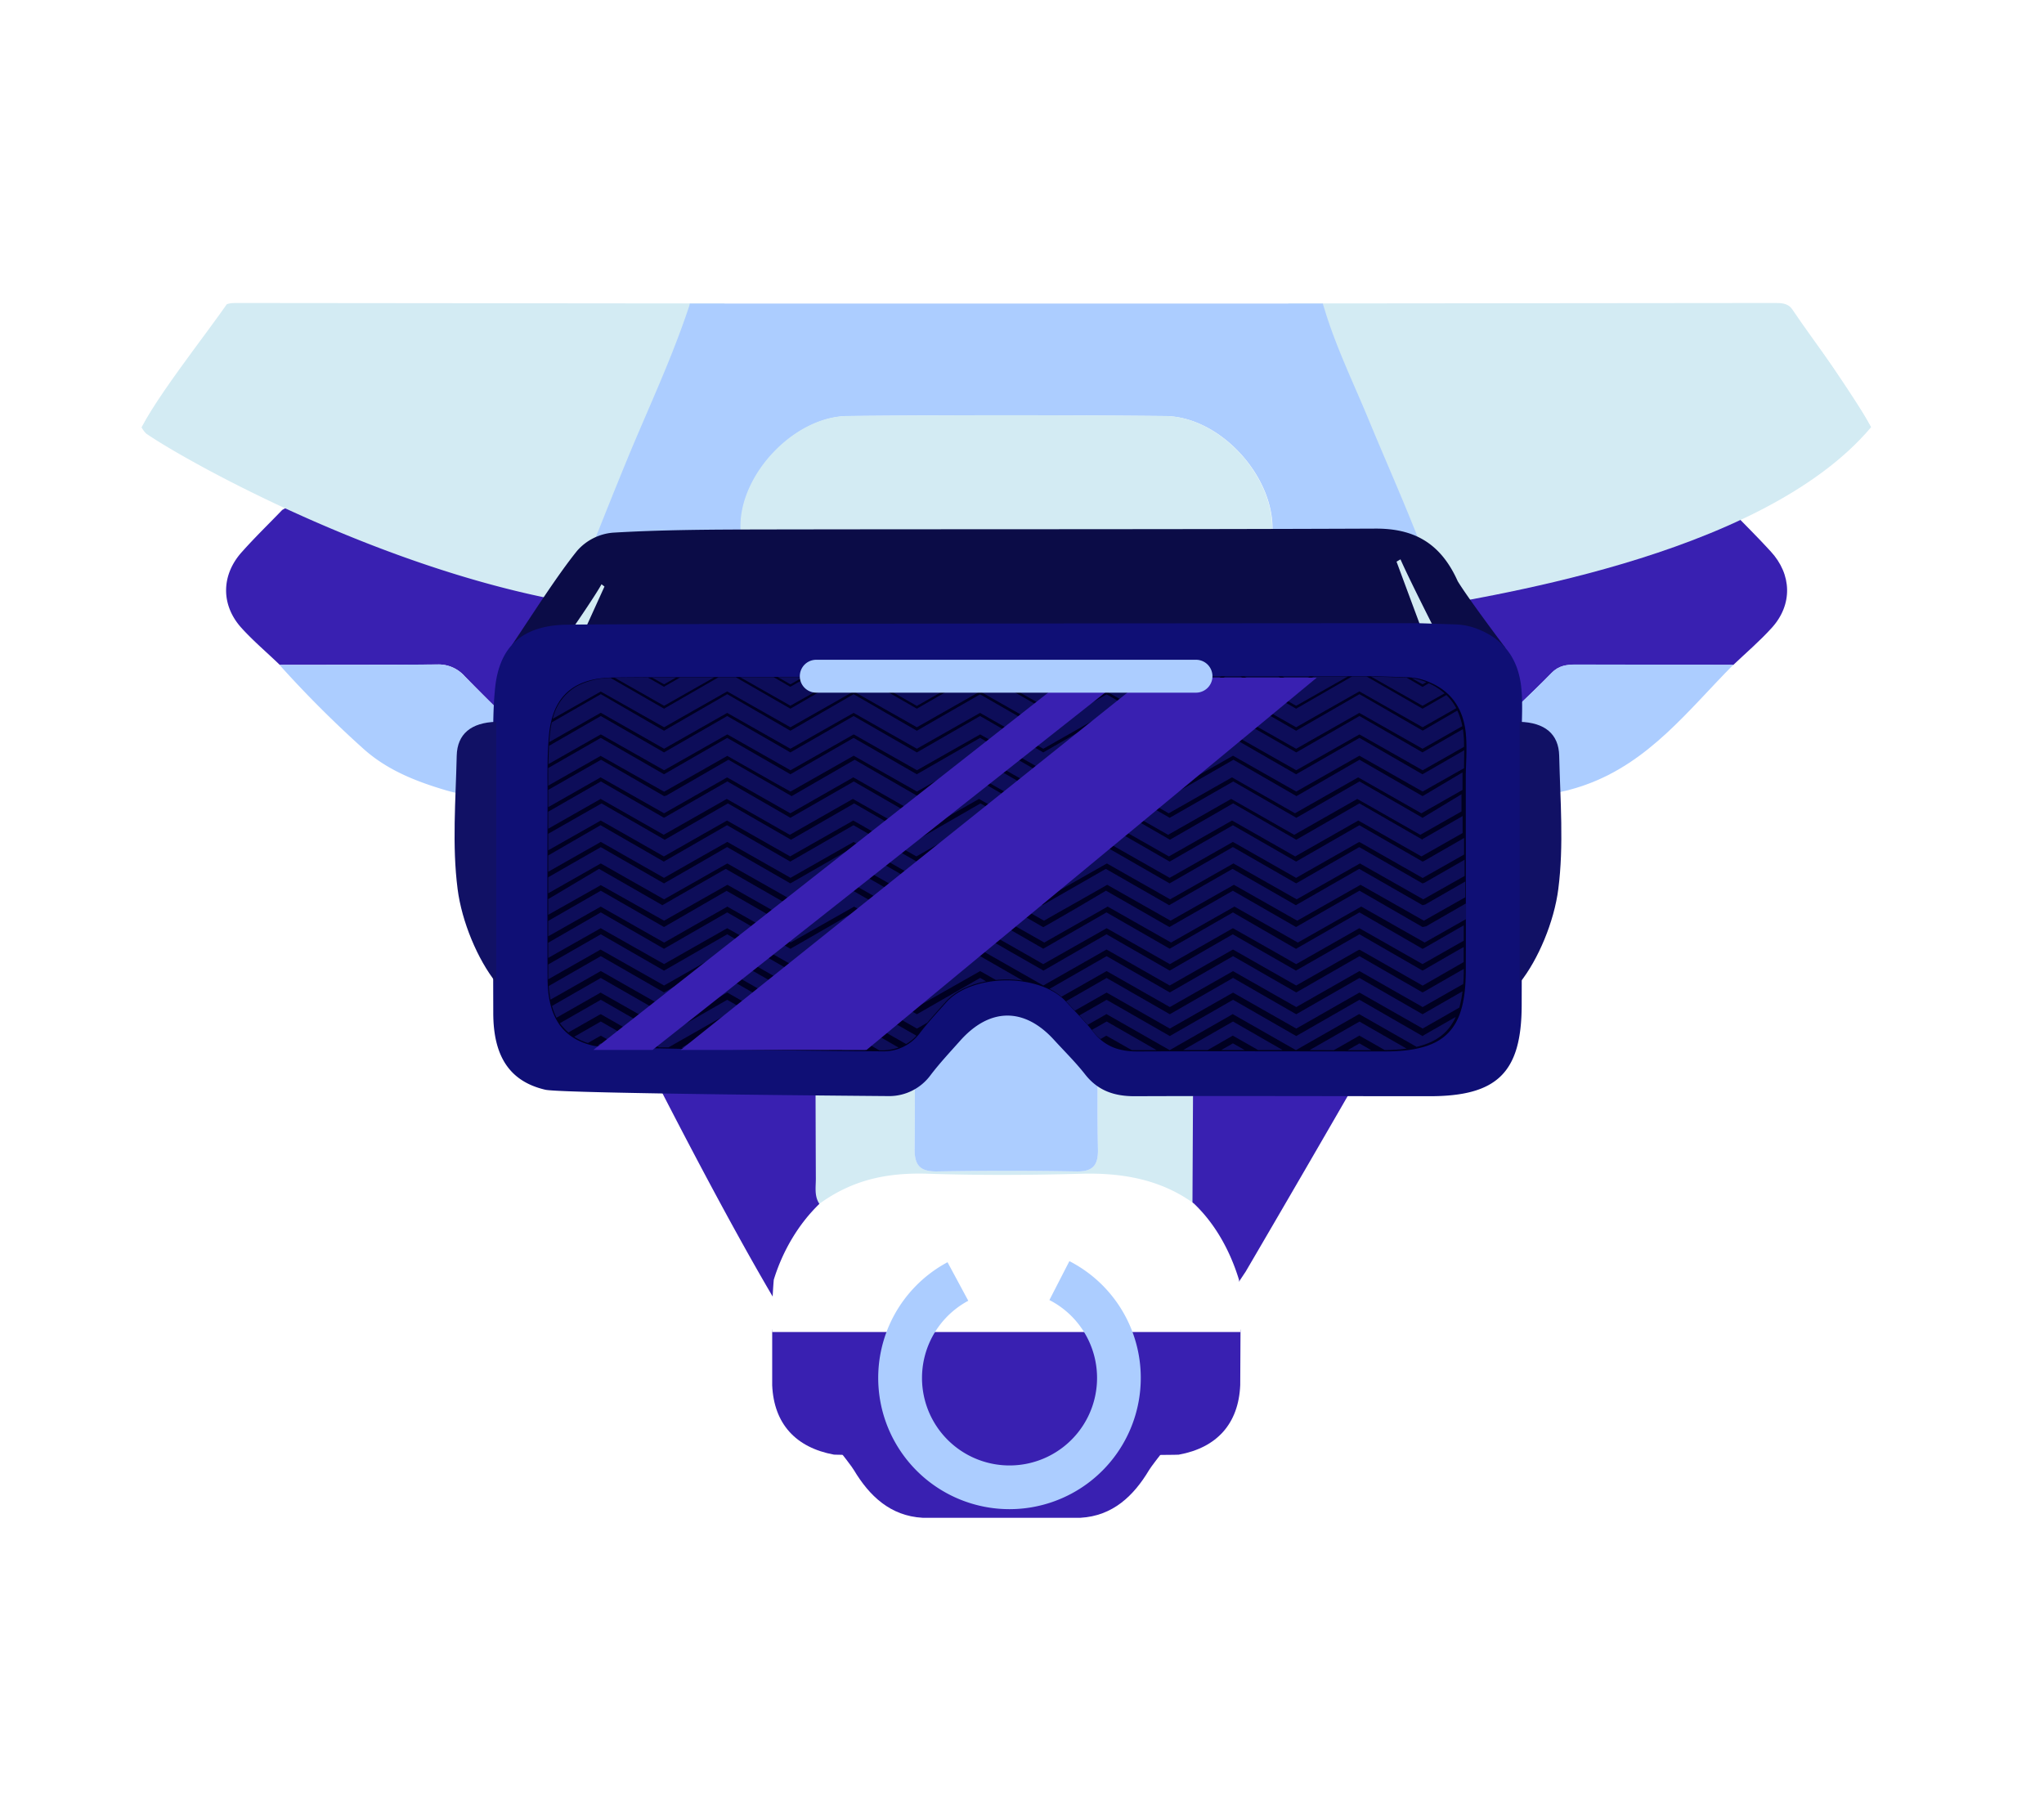 <svg xmlns="http://www.w3.org/2000/svg" width="400" height="355" fill="none" style="background:0 0"><style>@keyframes a0_t{0%,66.667%,80%{transform:translate(236.22px,23.677px) rotate(0deg) translate(-8.74px,-23.677px);animation-timing-function:cubic-bezier(.75,0,.58,1)}76.667%{transform:translate(241.22px,23.677px) rotate(11deg) translate(-8.74px,-23.677px);animation-timing-function:cubic-bezier(.75,0,.58,1)}}@keyframes horn_t{0%{transform:translate(258.72px,17.97px)}26.667%{transform:translate(252.808px,17.97px)}73.333%{transform:translate(265.241px,17.97px)}}@keyframes a1_d{0%{d:path(&apos;M256.577,120.187C252.87,109.799,244.968,91.999,240.757,81.822C237.782,74.645,234.368,67.638,232.149,60.16C232.149,60.16,327.133,60.07,327.133,60.07C328.507,60.07,329.897,60.013,330.783,61.314C335.961,68.987,341.862,76.165,346.227,84.359C324.367,110.334,268.323,117.765,256.577,120.187Z&apos;);animation-timing-function:cubic-bezier(.42,0,.32,1)}10%,36.667%{d:path(&apos;M256.577,120.187C252.87,109.799,244.968,91.999,240.757,81.822C237.782,74.645,234.368,67.638,232.149,60.16C243.832,57.999,313.888,58.335,323.377,60.352C324.751,60.352,334.946,60.751,335.832,62.051C347,65.641,349.334,65.204,353.699,73.398C329.389,97.404,270.804,116.256,256.577,120.187Z&apos;);animation-timing-function:cubic-bezier(.42,0,.32,1)}20%,33.333%{d:path(&apos;M256.577,120.187C252.87,109.799,244.968,91.999,240.757,81.822C237.782,74.645,234.368,67.638,232.149,60.16C255.515,55.838,306.86,55.789,325.839,59.824C327.212,59.824,344.168,63.635,345.054,64.936C348.698,70.962,352.458,71.282,351.048,80.802C324.288,102.838,273.284,114.748,256.577,120.187Z&apos;);animation-timing-function:cubic-bezier(.42,0,.32,1)}30%{d:path(&apos;M256.577,120.187C252.87,109.799,244.968,91.999,240.757,81.822C237.782,74.645,234.368,67.638,232.149,60.16C267.198,53.677,299.832,53.243,328.3,59.295C329.674,59.295,345.043,62.225,345.929,63.526C342.05,71.987,341.862,76.165,346.227,84.359C317.017,104.425,275.765,113.239,256.577,120.187Z&apos;)}43.333%{d:path(&apos;M256.577,120.187C252.87,109.799,244.968,91.999,240.757,81.822C237.782,74.645,234.368,67.638,232.149,60.16C232.149,60.16,327.133,60.07,327.133,60.07C328.507,60.07,329.897,60.013,330.783,61.314C335.961,68.987,341.862,76.165,346.227,84.359C324.367,110.334,268.323,117.765,256.577,120.187Z&apos;)}}@keyframes a2_t{0%{transform:translate(113.214px,49.781px) scale(1,1) translate(-351.981px,-68.518px);animation-timing-function:cubic-bezier(.42,0,.32,1)}30%{transform:translate(113.214px,49.781px) scale(1,-1.048) translate(-351.981px,-68.518px)}43.333%{transform:translate(113.214px,49.781px) scale(1,1) translate(-351.981px,-68.518px)}}@keyframes horn_l_t{0%{transform:translate(19.953px,18.807px)}26.667%{transform:translate(14.041px,18.807px)}73.333%{transform:translate(26.474px,18.807px)}}@keyframes a3_d{0%,43.333%{d:path(&apos;M121.839,60.16C118.538,70.101,114.076,79.579,110.068,89.236C106.874,96.933,102.425,112.055,99.32,119.793C59.513,115.064,17.003,91.382,8.679,85.643C8.294,85.27,7.973,84.836,7.728,84.359C12.093,76.149,18.052,69.004,23.173,61.314C24.05,59.997,25.449,60.07,26.822,60.07C26.822,60.07,121.839,60.16,121.839,60.16Z&apos;)}10%{d:path(&apos;M121.839,60.16C118.538,70.101,114.076,79.579,110.068,89.236C106.874,96.933,102.425,112.055,99.32,119.793C52.715,104.014,26.834,92.797,13.772,86.876C8.238,83.318,1.03,75.244,-0.013,69.153C5.148,64.861,6.432,65.036,16.033,63.392C16.911,62.076,28.566,60.893,29.94,60.893C59.709,56.921,88.827,57.313,121.839,60.16Z&apos;)}20%{d:path(&apos;M121.839,60.16C118.538,70.101,114.076,79.579,110.068,89.236C106.874,96.933,102.425,112.055,99.32,119.793C52.715,104.014,22.444,90.5,9.382,84.579C8.996,84.206,1.462,81.253,1.218,80.776C1.626,77.102,2.85,70.162,9.79,63.631C10.668,62.314,19.519,60.554,24.894,58.732C53.53,53.266,88.827,57.313,121.839,60.16Z&apos;)}30%{d:path(&apos;M121.839,60.16C118.538,70.101,114.076,79.579,110.068,89.236C106.874,96.933,102.425,112.055,99.32,119.793C52.715,104.014,22.444,90.5,9.382,84.579C8.996,84.206,2.306,82.303,2.061,81.826C3.866,73.93,2.769,71.914,9.672,63.773C10.55,62.456,19.164,58.693,24.538,56.871C52.369,46.663,88.05,52.739,121.839,60.16Z&apos;)}33.333%{d:path(&apos;M121.839,60.16C118.538,70.101,114.076,79.579,110.068,89.236C106.874,96.933,102.425,112.055,99.32,119.793C52.715,104.014,22.444,90.5,9.382,84.579C8.996,84.206,5.071,82.627,4.827,82.15C9.192,73.94,8.774,71.825,18.796,65.448C19.674,64.131,24.565,62.715,29.94,60.893C58.576,55.427,88.827,57.313,121.839,60.16Z&apos;)}36.667%{d:path(&apos;M121.839,60.16C118.538,70.101,114.076,79.579,110.068,89.236C106.874,96.933,102.425,112.055,99.32,119.793C52.715,104.014,21.741,91.564,8.679,85.643C8.294,85.27,6.498,81.716,6.254,81.239C10.619,73.029,10.505,71.521,20.526,65.144C21.404,63.828,28.566,60.893,29.94,60.893C59.709,56.921,88.827,57.313,121.839,60.16Z&apos;)}}@keyframes a4_t{0%{transform:translate(2.176px,50.345px) scale(1,1) translate(-2.176px,-69.919px);animation-timing-function:cubic-bezier(.42,0,.32,1)}30%{transform:translate(2.176px,50.345px) scale(1,-1.048) translate(-2.176px,-69.919px)}43.333%{transform:translate(2.176px,50.345px) scale(1,1) translate(-2.176px,-69.919px)}}@keyframes sh_r_t{0%{transform:translate(19.953px,.001px);animation-timing-function:cubic-bezier(.75,0,.58,1)}26.667%{transform:translate(18.709px,2.074px);animation-timing-function:cubic-bezier(.75,0,.58,1)}46.667%{transform:translate(21.612px,-.829px);animation-timing-function:cubic-bezier(.75,0,.58,1)}73.333%{transform:translate(22.856px,4.562px);animation-timing-function:cubic-bezier(.75,0,.58,1)}}@keyframes sh_l_t{0%{transform:translate(19.953px,0);animation-timing-function:cubic-bezier(.75,0,.58,1)}26.667%{transform:translate(18.709px,2.074px);animation-timing-function:cubic-bezier(.75,0,.58,1)}46.667%{transform:translate(21.612px,-.829px);animation-timing-function:cubic-bezier(.75,0,.58,1)}73.333%{transform:translate(22.856px,4.562px);animation-timing-function:cubic-bezier(.75,0,.58,1)}}@keyframes mouth_t{0%{transform:translate(19.007px,-.411px);animation-timing-function:cubic-bezier(.42,0,.25,1)}23.333%{transform:translate(17.918px,3.647px);animation-timing-function:cubic-bezier(.42,0,.25,1)}46.667%{transform:translate(18.861px,-.44px);animation-timing-function:cubic-bezier(.42,0,.25,1)}73.333%{transform:translate(22.005px,4.275px);animation-timing-function:cubic-bezier(.42,0,.25,1)}}@keyframes a5_t{0%{transform:translate(197.45px,251.665px)}}@keyframes ring_t{0%{transform:skewX(0deg) skewY(0deg) translate(-177.497px,-251.665px);animation-timing-function:cubic-bezier(.42,0,.25,1)}23.333%{transform:skewX(-4deg) skewY(0deg) translate(-177.497px,-251.665px);animation-timing-function:cubic-bezier(.42,0,.25,1)}50%{transform:skewX(-.61deg) skewY(0deg) translate(-177.497px,-251.665px);animation-timing-function:cubic-bezier(.42,0,.25,1)}73.333%{transform:skewX(4.67deg) skewY(0deg) translate(-177.497px,-251.665px);animation-timing-function:cubic-bezier(.42,0,.25,1)}}#horn:hover .a1{animation:2s linear infinite both a1_d!important}#horn:hover .a2{animation:2s linear infinite both a2_t!important}#horn_l:hover .b1{animation:2s linear infinite both a3_d!important}#horn_l:hover .b2{animation:2s linear infinite both a4_t!important}</style><g id="uhi"><path d="M35.276 99.81c22.036-12.791 49.067 2.269 58.46 12.608 1.488 9.82 4.179 19.387 6.032 29.141.903 4.878 2.561 9.608 2.488 14.632l-8.088-.155c-.943-2.202-2.894-3.544-4.504-5.153-6.226-6.194-12.575-12.274-18.695-18.541a6.794 6.794 0 00-5.316-2.285c-10.283.082-20.566.065-30.848.082-2.52-2.439-5.203-4.691-7.536-7.275-4.064-4.52-3.942-10.438.228-14.957 2.471-2.772 5.154-5.365 7.779-8.096z" fill="#3920B1" transform="translate(19.953)"/><path d="M34.74 130.131c10.282 0 20.565 0 30.888-.082a6.794 6.794 0 015.316 2.284c6.154 6.268 12.502 12.348 18.696 18.542 1.626 1.625 3.56 2.95 4.503 5.153-9.006-.195-18.102 1.244-26.987-1.398-5.869-1.748-11.485-3.983-16.102-8.177a216.111 216.111 0 01-16.315-16.322z" fill="#ACCDFF" transform="translate(19.953)"/><g style="animation:3s linear infinite both a0_t"><path d="M260.235 112.426c4.224-5.618 18.508-10.578 30.237-13.106 7.771-1.667 19.706-2.759 28.232.467 2.617 2.698 5.299 5.332 7.852 8.128 4.178 4.528 4.324 10.429.227 14.957-2.341 2.585-5.015 4.877-7.543 7.275l-30.775-.057c-1.78 0-3.349.154-4.771 1.626-4.43 4.544-9.194 8.754-13.494 13.404-3.251 3.527-7.502 6.242-9.575 10.835l-8.852.236c.227-7.153 2.284-14.014 3.763-20.931 1.618-7.609 3.414-15.168 4.699-22.834z" fill="#3920B1" transform="translate(19.954)"/><path d="M260.625 155.923c2.073-4.593 6.308-7.316 9.575-10.836 4.3-4.649 9.064-8.86 13.494-13.404 1.422-1.455 2.991-1.626 4.771-1.626l30.775.057c-8.795 8.86-16.412 19.029-28.93 23.5-9.794 3.52-19.736 2.357-29.685 2.309z" fill="#ACCDFF" transform="translate(19.953)"/></g></g><g id="horn" style="animation:3s linear infinite both horn_t"><path class="a1" d="M256.577 120.187c-3.707-10.388-11.609-28.188-15.82-38.365-2.975-7.177-6.389-14.184-8.608-21.662l94.984-.09c1.374 0 2.764-.057 3.65 1.244 5.178 7.673 11.079 14.85 15.444 23.045-21.86 25.975-77.904 33.406-89.65 35.828z" fill="#D3EBF3" transform="translate(19.953 -.766)"/><path class="a2" d="M346.251 84.359c-4.389-8.194-31.774-46.44-38.529-56.527-2.008-3-4.162-5.901-6.357-8.99 2.041-.455 27.792 14.778 39.018 21.793a28.78 28.78 0 017.933 41.821c-.585.756-1 1.7-2.065 1.903z" fill="#fff" transform="translate(19.953 -.766)"/></g><g id="horn_l" style="animation:3s linear infinite both horn_l_t"><path class="b1" d="M121.839 60.16c-3.301 9.94-7.763 19.419-11.771 29.076-3.194 7.697-7.643 22.819-10.748 30.557-39.807-4.729-82.317-28.411-90.64-34.15a4.877 4.877 0 01-.952-1.284c4.365-8.21 10.324-15.355 15.445-23.045.878-1.317 2.276-1.244 3.65-1.244l95.016.09z" fill="#D3EBF3" transform="translate(19.953 -.766)"/><path class="b2" d="M7.753 84.359c-10.34-9.243-10.316-27.825-.057-38.847 3.487-3.747 7.9-6.08 12.193-8.64 9.055-5.406 29.433-17.64 31.547-17.144C43.567 33.1 33.724 44.927 25.855 57.973 24.595 60.916 12.093 76.15 7.753 84.36z" fill="#fff" transform="translate(19.953 -.766)"/></g><path d="M271.726 156.191c-.049 4.064 1.739 7.811 2.438 11.754a57.905 57.905 0 010 21.467 4.235 4.235 0 00-3.877-.65c-4.162 1.374-8.511 1.333-12.762 1.992-7.73 1.203-15.444 2.349-23.191 3.527l.098-26.824c5.942 0 11.876.089 17.818.049 5.153 0 8.047-2.301 9.274-7.267.704-3.45.8-6.995.285-10.478-.439-4.064-4.341-5.332-7.454-2.617-1.829 1.585-3.56 3.3-5.332 4.958v-48.714c0-10.568-10.429-21.826-20.956-21.948-20.695-.2-41.396-.2-62.102 0-10.356.098-20.948 11.275-20.956 21.525 0 16.376-.013 32.75-.04 49.121-1.772-1.626-3.504-3.365-5.333-4.967-2.975-2.593-6.844-1.56-7.364 2.236-.52 3.796-.748 7.811.422 11.64 1.325 4.324 4.065 6.454 8.649 6.503 6.072.048 12.144 0 18.225-.049l.073 26.873c-11.722-1.715-23.451-3.406-35.173-5.162-1.625-.235-3.162-.813-4.657.293a58.107 58.107 0 011.544-27.719c.609-1.782.882-3.661.805-5.543.073-5.024-1.585-9.755-2.488-14.632-1.812-9.754-4.503-19.313-5.99-29.133 3.105-7.73 6.137-15.444 9.331-23.182 4.008-9.657 8.47-19.135 11.771-29.076.097-.243.162-.497.195-.756h123.912c.04.262.111.518.211.764 2.219 7.478 5.633 14.485 8.608 21.663 4.211 10.177 8.771 20.215 12.478 30.604-1.285 7.665-3.081 15.225-4.707 22.825-1.479 6.901-3.536 13.762-3.755 20.923z" fill="#ACCDFF"/><path id="sh_r" d="M220.763 253.496c-1.704-5.591-8.232-13.757-12.469-17.783.065-12.133-.065-24.739 0-36.866 0-1.74 5.079-2.956 6.071-4.558 7.73-1.178 15.444-2.324 23.191-3.527 4.251-.659 8.6-.618 12.762-1.992a4.25 4.25 0 013.877.65c0 .277-.073.553-.106.813a3.263 3.263 0 00-.658 2.439c-.894 5.974-3.577 11.258-6.503 16.395a6616.668 6616.668 0 01-23.118 39.83c-.385.566-3.047 4.599-3.047 4.599z" fill="#3920B1" transform="translate(19.953 .001)" style="animation:3s linear infinite both sh_r_t"/><path id="sh_l" d="M150.517 235.794c-4.219 4.044-15.334 16.101-17.047 21.688-9.828-16.257-21.753-39.392-30.336-56.324a21.232 21.232 0 01-2.553-8.454 3.25 3.25 0 00-.675-2.479c0-.268-.073-.536-.113-.813 1.495-1.138 3.056-.528 4.657-.292 11.722 1.755 36.451 3.446 48.173 5.161 0 12.134-3.268 39.944-2.106 41.513z" fill="#3920B1" transform="translate(19.953)" style="animation:3s linear infinite both sh_l_t"/><g id="face"><path d="M99.898 190.225a3.26 3.26 0 01.675 2.479 3.386 3.386 0 01-.675-2.479z" fill="#203C3F" transform="translate(19.952)"/><path d="M253.398 192.704a3.258 3.258 0 01.659-2.438 3.356 3.356 0 01-.659 2.438z" fill="#203C3F" transform="translate(19.953 -.001)"/><path d="M140.517 235.794c-1.163-1.553-.813-3.365-.813-5.088-.049-12.145-.079-24.283-.089-36.417l-.074-26.864-14.631-15.364c0-16.37.013-32.744.041-49.121 0-10.25 10.567-21.427 20.955-21.524 20.695-.195 41.396-.195 62.102 0 10.56.106 21.005 11.372 21.005 21.939v48.715l-14.591 15.355-.098 26.824c-.991 1.626-.707 3.389-.723 5.129-.07 12.128-.136 24.258-.195 36.392-6.503-4.739-13.884-6.081-21.825-5.853-9.755.276-19.509.317-29.263 0-7.926-.252-15.25 1.171-21.801 5.877zm36.684-126.806c-6.503 0-13.006-.097-19.46 0a18.192 18.192 0 00-18.143 18.493c-.04 10.087 8.446 17.883 19.923 18.004 11.624.13 23.256.09 34.88 0 3.211 0 6.503-.341 9.446-1.837 7.665-3.869 11.941-12.192 10.169-19.744-2.155-9.234-8.877-14.794-18.176-14.9-6.194-.089-12.412-.032-18.639-.024v.008zm17.672 95.633c0-6.503-.098-13.006.04-19.509a15.65 15.65 0 00-2.389-8.453c-3.723-6.316-12.08-10.275-18.282-8.665-9.754 2.536-15.127 8.608-15.159 17.395-.041 13.135.065 26.271-.057 39.407 0 3.333 1.105 4.536 4.47 4.471a757.824 757.824 0 0127.223 0c3.251.057 4.259-1.252 4.194-4.333-.122-6.763-.04-13.542-.04-20.313z" fill="#D3EBF3" transform="translate(19.952)"/><path d="M131.161 260.237v10.892c.333 7.535 4.609 12.193 12.087 13.575 1.032.146 66.437.153 67.467.008 7.462-1.349 11.714-6.056 12.039-13.607 0-2.268.057-10.86.057-10.86" fill="#3920B1" transform="translate(19.953 -.001)"/><path d="M222.51 250.482c-1.704-5.591-4.598-10.911-8.835-14.937-6.503-4.739-14.146-6.044-22.088-5.816-9.754.276-20.067.317-29.822 0-7.974-.269-14.733 1.11-21.284 5.816-4.213 4.039-7.296 9.359-9.011 14.937-.268 3.138-.342 6.268-.325 9.405a6.891 6.891 0 000 .813h91.674s-.049-7.096-.309-10.218z" fill="#fff" transform="translate(19.952)"/><path d="M177.201 108.972c6.227 0 12.445-.057 18.655 0 9.299.106 16.022 5.69 18.176 14.9 1.772 7.567-2.504 15.875-10.169 19.744-2.975 1.496-6.235 1.813-9.445 1.837-11.624.106-23.256.146-34.88 0-11.478-.138-19.964-7.917-19.923-18.005a18.196 18.196 0 015.2-13.03 18.211 18.211 0 015.916-4.023 18.176 18.176 0 017.01-1.431c6.487-.082 12.974.016 19.46.008z" fill="#BE1F86" transform="translate(19.953)"/><path d="M194.873 204.621c0 6.771-.098 13.55.04 20.321.065 3.081-.943 4.39-4.194 4.333a799.51 799.51 0 00-27.223 0c-3.365.065-4.503-1.138-4.47-4.471.122-13.136 0-26.271.057-39.407 0-8.787 5.373-14.859 15.159-17.395 6.202-1.626 14.559 2.349 18.282 8.665a15.65 15.65 0 012.389 8.453c-.122 6.503-.04 13.006-.04 19.501z" fill="#ACCDFF" transform="translate(19.952)"/><path d="M96.167 112.418l-6.974 11.364h6.974l6.048-9.974-6.048-1.39z" fill="#D3EBF3" transform="translate(19.953)"/><path d="M250.96 108.939l7.364 16.859 4.162-3.089-7.608-15.558-3.918 1.788z" fill="#D3EBF3" transform="translate(19.952)"/><path d="M0 0l1.8 4.502" fill="#3920b1" transform="translate(245.42 260.762)"/></g><g id="vr" transform="translate(88.958 103.461)"><path d="M274.679 126.838l-14.444-4.787s-4.577-9.047-6.121-12.575l-.772.455c1.471 3.975 2.95 7.95 4.592 12.372H94.932l3.406-7.503-.578-.447c-1.113 2.048-5.129 7.885-5.129 7.885s-8.226 3.373-12.388 3.991c3.959-5.902 8.82-13.567 12.738-18.42a10.474 10.474 0 016.999-3.552c9.299-.553 18.63-.609 27.946-.626 40.472-.081 80.936 0 121.408-.17 7.072 0 12.51 2.52 15.981 10.299 2.122 3.487 9.364 13.078 9.364 13.078z" fill="#0b0c47" transform="translate(-69.004 -103.462)"/><path d="M277.784 134.886c-.463-5.3-2.95-9.446-8.128-11.592a13.02 13.02 0 00-4.699-1.081l-7.429-.244c-13.429 0-157.459.09-166.782.301-8.479.195-13.006 4.227-13.819 12.478-.496 4.877-.341 9.876-.35 14.818a9116.18 9116.18 0 000 48.666c0 8.576 3.252 13.436 10.186 15.054 3.316.764 67.304 1.244 67.304 1.244h.041a10.05 10.05 0 008.047-4.105c1.78-2.341 3.813-4.512 5.772-6.714 5.779-6.503 12.534-6.593 18.362-.212 2.048 2.244 4.243 4.398 6.113 6.788 2.52 3.21 5.747 4.283 9.754 4.267 19.216-.081 38.424 0 57.64 0 13.266 0 17.996-4.641 18.037-17.769.049-17.68 0-35.368 0-53.055.016-2.984.22-5.934-.049-8.844z" fill="#0f0f75" transform="translate(-69.005 -103.461)"/><g filter="none"><path d="M266.916 143.73c-.414-4.666-2.601-8.324-7.145-10.21a11.38 11.38 0 00-4.137-.959l-6.544-.211c-11.835 0-141.169.073-149.387.268-7.47.171-11.453 3.723-12.193 10.99-.439 4.316-.3 8.705-.309 13.054-.04 14.298-.056 20.46 0 34.75 0 7.551 2.845 11.835 8.942 13.258 2.926.683 56.859 1.105 56.859 1.105a8.83 8.83 0 007.088-3.617c1.577-2.065 3.366-3.975 5.089-5.918 5.097-5.747 18.354-5.812 23.492-.187 1.812 1.984 3.739 3.878 5.389 5.983 2.219 2.829 5.064 3.772 8.592 3.755 16.932-.065 31.417 0 48.349 0 11.689 0 15.858-4.064 15.891-15.655.041-15.583 0-23.037 0-38.611.073-2.65.252-5.235.024-7.795z" fill="#000021" transform="translate(-69.004 -103.461)"/></g><g id="glasses" data-name="Layer 1"><path class="cls-1" d="M168.28 90.27l-2.85-1.63-2.85 1.63z" fill="#0d0d59" transform="matrix(.81 0 0 .81 18.322 28.948)"/><path class="cls-1" d="M159.3 90.27L165 87l.4-.22.4.22 5.72 3.26h5.93l-12-6.9-12.05 6.9zM12.71 81.59l.38.22 13.71 7.8h2.27l13.8-7.85.38-.22.38.22L58.2 90.1h.63l14.58-8.3.38-.22.39.22 12.29 7a10.52 10.52 0 002.5-2l-.29-.17-14.88-8.52-14.89 8.54-.39.23-.39-.23-14.88-8.53-14.88 8.53-.39.22-.39-.22-14.88-8.54-9.88 5.66A12 12 0 004.89 86l7.43-4.23z" fill="#0d0d59" transform="matrix(.81 0 0 .81 18.322 28.948)"/><path class="cls-1" d="M2 82.45l10.29-5.86.38-.22.37.22L28 85.07l14.89-8.49.38-.21.38.21 14.89 8.48 14.9-8.47.38-.22.37.22 14.9 8.48 2.48-1.41c1.46-1.73 3-3.41 4.5-5.1 2.25-2.54 5.8-4.17 9.72-4.91l-1.43-.82-14.9 8.56-.37.22-.38-.22-14.9-8.55-14.91 8.55-.38.21-.37-.21-14.9-8.56-14.9 8.56-.35.21-.38-.21-14.91-8.55L.92 79.6c.263.984.625 1.939 1.08 2.85zm187.82 7.84l5.75-3.29.4-.23.4.23 5.74 3.26c1.762 0 3.523-.117 5.27-.35L196 83.38l-12.06 6.9z" fill="#0d0d59" transform="matrix(.81 0 0 .81 18.322 28.948)"/><path class="cls-1" d="M198.84 90.29L196 88.65l-2.87 1.64zm-153.32-.35l-2.27-1.3-2.15 1.23zm-32.81-3.16l.4.23 4.11 2.34c1.79.07 3.9.13 6.24.19l-10.75-6.18-6.43 3.69a14.139 14.139 0 003.31 1.51L12.31 87z" fill="#0d0d59" transform="matrix(.81 0 0 .81 18.322 28.948)"/><path class="cls-1" d="M37.92 89.82L42.85 87l.4-.22.4.22 5.21 3 6.07.08-11.68-6.71-11.08 6.35zm29.86.39L73.39 87l.4-.23.41.23 5.8 3.32h1a13.002 13.002 0 003.64-.66l-10.85-6.29L62 90.14zM.55 78.09l11.8-6.72.36-.2.36.2L28 79.86l14.91-8.48.36-.2.36.2 14.91 8.48 14.92-8.49.35-.2.36.2 14.92 8.48L104 71.38l.36-.2.36.2 3.42 1.94a27.061 27.061 0 016.55.18l-10.33-5.93-14.93 8.56-.36.2-.36-.2-14.92-8.56-14.91 8.56-.36.2-.36-.2-14.91-8.56-14.91 8.56-.36.2-.36-.2-14.91-8.56L.12 74.79c.07 1.108.214 2.21.43 3.3zM84.9.1h-8.12l12.29 7 12.35-7h-8.16L89.2 2.42l-.13.08-.14-.08zm46.68 85.59a12.071 12.071 0 001.86 1.91l1-.59.4-.23.4.23 5.76 3.27h6l-12.07-6.92-3.54 2zM24.08.25l-8 .06L28 7.07 40.12.19h-8.18l-3.83 2.2-.11.11-.13-.08zm30.37-.1h-8.1l12.17 6.9L70.79.12h-8.16l-4 2.29-.14.07-.13-.07zM145.86 0h-8.13l12.42 7 12.47-7h-8.16l-4.17 2.4-.14.08-.15-.06zm-30.49.06h-8.12l12.36 7L132 0h-8.15l-4.13 2.37-.13.08-.13-.08zM12.71 88.64l-.78.44 1.75.12z" fill="#0d0d59" transform="matrix(.81 0 0 .81 18.322 28.948)"/><path class="cls-1" d="M15.07.34a18.1 18.1 0 00-8.15 2l-.12.07a12.23 12.23 0 00-5.7 7.8l11.46-6.5.15-.08.14.08L28 12.26l15.11-8.58.14-.08.14.08 15.13 8.58 15.13-8.58.14-.08.15.08 15.13 8.58 15.13-8.58.14-.08.14.08 15.13 8.58 15.13-8.58.14-.08.15.08 15.12 8.58 15.13-8.58.15-.08.14.08 15.13 8.58 15.13-8.58.17-.08.14.08 15.13 8.58 8.12-4.6A12.73 12.73 0 00217 4.47l-5.6 3.22-.16.09-.15-.09L197.74 0h-3.54l-13.35 7.69-.15.09-.15-.09L167.22 0h-3.59l-13.32 7.69-.16.09-.15-.09L136.71 0h-3.66l-13.29 7.69-.15.09-.15-.09L106.22.07h-3.78L89.22 7.69l-.15.09-.15-.09L75.76.11h-4L58.67 7.69l-.15.09-.15-.09L45.33.18h-4.18l-13 7.5-.15.1-.15-.09z" fill="#0d0d59" transform="matrix(.81 0 0 .81 18.322 28.948)"/><path class="cls-1" d="M207.38.27h-.13L199.19 0h-.42l12.47 7.07 5.32-3a14.568 14.568 0 00-3.8-2.43l-1.38.79-.14.08-.13-.08zM176.37 0h-8.14l12.47 7.07L193.18 0H185l-4.21 2.42-.13.08-.14-.08zM76.66 90.29l-2.87-1.64L71 90.24zm134.81-61.52l-.23.13-.23-.13-15-8.66-15 8.66-.23.13-.23-.13-15-8.66-15.05 8.66-.23.13-.22-.13L135 20.11l-15 8.66-.23.13-.23-.13-15-8.66-7.43 4.26-7.61 4.4-.23.13-.23-.13-15-8.66-15 8.66-.23.13-.23-.13-3.8-2.2-3.82-2.19-7.42-4.27-15 8.66-.54.13-.23-.13-15-8.66L0 27.4v4.17l12.45-7.08.22-.12.22.12L28 33.05l15-8.55.22-.12.22.12 15.05 8.55 15-8.56.22-.12.23.12 15 8.56 15.05-8.55.22-.12.22.12 15 8.54 15-8.55.22-.12.22.12 15.05 8.56 15.06-8.56.22-.12.22.12 15 8.55 15.05-8.55.22-.12.22.12 15.05 8.56 9.94-5.65v-4.23z" fill="#0d0d59" transform="matrix(.81 0 0 .81 18.322 28.948)"/><path class="cls-1" d="M211.24 1.88l.91-.51a14.91 14.91 0 00-3.56-1zm0 21.74l-.24-.12-15-8.67-15.09 8.67-.21.12-.21-.12-15.06-8.67-15.07 8.67-.21.12-.2-.12-15.07-8.67-15.06 8.67-.21.12-.21-.12-15.06-8.67-15.07 8.67-.2.11-.21-.11c-2.55-1.45-5.08-2.93-7.62-4.39l-7.45-4.28-15.06 8.67-.21.11-.2-.11-15.07-8.67-15.06 8.67-.21.12-.21-.12-15.06-8.67L0 22.12v4.25l12.48-7.08.2-.11.2.11L28 27.84l15.07-8.55.2-.11.2.11 7.65 4.34 3.82 2.17 3.6 2 15.07-8.55.2-.11.2.11 15.08 8.55 7.42-4.2 7.65-4.35.2-.11.2.11 15.07 8.55 15.07-8.55.2-.11.2.11 15.07 8.55 15.08-8.55.2-.11.2.11 15.07 8.55 15.07-8.55.2-.11.2.11 15.07 8.55 10-5.65c0-1.44.05-2.89.06-4.34l-9.81 5.65z" fill="#0d0d59" transform="matrix(.81 0 0 .81 18.322 28.948)"/><path class="cls-1" d="M211.24 18.34l-.19-.11L196 9.55l-15.08 8.68-.19.11-.19-.11-15.11-8.68-15.08 8.68-.2.11-.19-.11-15.08-8.68-15.08 8.68-.19.11-.19-.11-15.08-8.68-15.08 8.68-.19.11-.19-.11-15.09-8.68-15.08 8.68-.19.11-.19-.11-15.08-8.68-15.08 8.68-.19.11-.19-.11-15.08-8.68L.2 16.75c-.08 1.47-.13 2.94-.15 4.42l12.47-7.08.19-.1.18.1L28 22.65l15.09-8.56.18-.1.18.1 15.09 8.56 15.09-8.56.18-.1.19.1 7.64 4.34c2.48 1.41 5 2.8 7.45 4.22l15.09-8.56.18-.1.18.1 15.09 8.56 15.09-8.56.18-.1.18.1 15.09 8.56 15.1-8.56.18-.1.18.1 15.09 8.56 15.09-8.56.19-.09.18.1 15.09 8.56 10-5.68c0-1 0-2-.13-3 0-.43-.1-.85-.16-1.26l-9.54 5.49zM180.7 1.88L184 0h-6.62z" fill="#0d0d59" transform="matrix(.81 0 0 .81 18.322 28.948)"/><path class="cls-1" d="M211.24 13.06l-.17-.1L196 4.27 180.87 13l-.17.1-.17-.1-15.1-8.69-15.1 8.69-.18.1-.15-.1-15.1-8.69L119.78 13l-.17.1-.17-.1-15.1-8.69L89.24 13l-.17.1-.18-.1-15.1-8.73L58.7 13l-.18.1-.17-.1-15.1-8.73L28.15 13l-.17.1-.17-.1-15.1-8.73L.87 11.08a25.002 25.002 0 00-.45 2.77c-.07.67-.12 1.34-.17 2l12.29-7 .17-.09.16.09L28 17.45l15.09-8.57.16-.09.16.09 15.11 8.57 15.11-8.57.16-.09.17.09 15.11 8.57 15.1-8.57.17-.09.16.09 15.11 8.58 15.11-8.58.16-.09.17.09 15.1 8.58 15.11-8.57.17-.1.16.1 15.11 8.57 15.11-8.58.16-.09.16.09 15.11 8.57 9.61-5.45a16.087 16.087 0 00-1.21-3.78L211.42 13zM150.15 1.88L153.43 0h-6.55zm-91.63 0L61.59.14h-6.11zM28 1.88L30.91.22 25.1.25zm61.07 0L92.23.09h-6.31zm30.54 0l3.23-1.83h-6.45zm91.63 85l-.39-.23L196 78.11l-14.88 8.54-.39.22-.39-.22-14.88-8.54-14.89 8.54-.39.22-.38-.22-14.89-8.53-6.59 3.78c.69.75 1.37 1.5 2 2.27l4.17-2.38.39-.22.39.22 14.88 8.49L165 81.8l.39-.23.39.23 14.87 8.48 14.88-8.49.39-.22.39.22 13.49 7.69c4.69-1.1 7.72-3.38 9.45-7.22l-7.67 4.39zm0-21.08l-.33-.19L196 57l-15 8.61-.33.19-.34-.19-14.9-8.61-14.94 8.58-.34.19-.33-.19L134.88 57l-14.94 8.58-.33.19-.33-.19L104.34 57 89.4 65.6l-.33.19-.33-.19L73.79 57l-14.94 8.6-.33.19-.33-.19L43.25 57l-7.31 4.2-7.63 4.4-.33.19-.33-.19L12.71 57 0 64.33V68l12.36-7 .33-.19.31.19 15 8.48L42.92 61l.33-.18.33.18 14.94 8.48L73.47 61l.32-.18.33.18 14.95 8.48L104 61l.33-.19.33.19c5 2.84 10 5.65 14.94 8.5l15-8.5.32-.18.33.18 14.94 8.5L165.1 61l.33-.18.32.18c5 2.84 10 5.64 14.95 8.5l14.94-8.5.33-.19.33.19 14.94 8.49 7.3-4.15 2.65-1.5v-3.72l-9.62 5.53z" fill="#0d0d59" transform="matrix(.81 0 0 .81 18.322 28.948)"/><path class="cls-1" d="M211.59 70.87l-.35.19-.34-.19-14.9-8.58-15 8.57-.34.2-.35-.2c-5-2.83-9.95-5.72-14.92-8.57l-14.89 8.57-.35.2-.34-.2-14.93-8.57L120 70.86l-.35.2-.34-.2c-5-2.83-10-5.72-14.93-8.57l-14.96 8.58-.35.2-.35-.2-14.93-8.58-14.92 8.58-.35.21-.35-.21-14.92-8.58-14.92 8.58-.35.2-.35-.2-14.92-8.58L0 69.58v3.59l12.31-7 .35-.19.34.19 15 8.49 14.92-8.5.35-.2.35.2 14.92 8.5 14.93-8.5.34-.19.35.19 14.93 8.5 14.91-8.5.35-.19.34.19 14.93 8.5 14.93-8.5.34-.2.35.2 14.92 8.5 14.93-8.5.35-.19.34.19 14.93 8.5 14.93-8.5.36-.16.35.19 14.92 8.5 9.91-5.69v-3.64l-2 1.13zm-.35-36.7L211 34l-15-8.64L181 34l-.24.14-.25-.14-15-8.64L150.4 34l-.25.14-.24-.14-15-8.64-15 8.64-.24.14-.24-.14-15-8.65L89.31 34l-.24.13-.24-.13-15-8.64L58.76 34l-.24.14-.24-.14-15-8.65L28.22 34l-.24.14-.24-.14-15-8.64L0 32.67v4.11l12.44-7.07.24-.14.23.14 15 8.53 15-8.53.23-.13.23.13 15 8.54 15-8.54.23-.13.24.13 15 8.53 15-8.53.24-.14.23.14 15 8.54 15-8.54.23-.13.23.13 15 8.54 15-8.54.24-.13.23.13 15 8.54 15-8.54.23-.13.23.13 15 8.54 9.95-5.65v-4.15L211.48 34z" fill="#0d0d59" transform="matrix(.81 0 0 .81 18.322 28.948)"/><path class="cls-1" d="M211.24 81.6l-.37-.21L196 72.84l-14.9 8.55-.37.21-.38-.21-14.89-8.56-14.9 8.56-.38.21-.37-.21-14.9-8.55-9.8 5.63c.7.76 1.41 1.52 2.12 2.27l7.31-4.16.37-.21.38.21 14.89 8.49 14.9-8.48.38-.21.37.21 14.9 8.48 14.89-8.49.38-.21.38.21 14.89 8.48 8.86-5.06a25.13 25.13 0 00.76-3.93l-9.27 5.32zm0-21.06l-.32-.19-14.92-8.6-15 8.6-.32.18-.32-.18-14.95-8.59-15 8.59-.33.18-.32-.18-15-8.6-7.2 4.25c-2.54 1.47-5.08 2.95-7.63 4.39l-.32.18-.32-.18-15-8.6-15 8.6-.32.19-.33-.19-14.95-8.6-14.94 8.6-.33.19-.32-.19-15-8.6-14.8 8.56-.32.18-.32-.18-14.95-8.59L0 59.06v3.72l12.38-7 .32-.18.31.18 15 8.51 7.31-4.17 7.65-4.34.31-.18.31.18 15 8.5 15-8.5.31-.18.32.18 15 8.5 15-8.51.32-.17.31.17 15 8.51 15-8.51.31-.18.32.18 15 8.51 15-8.51.32-.18.31.18 15 8.51 15-8.51.32-.18.32.18 15 8.51 10-5.67v-3.8l-9.63 5.54z" fill="#0d0d59" transform="matrix(.81 0 0 .81 18.322 28.948)"/><path class="cls-1" d="M211.24 76.33l-.36-.2L196 67.57l-14.91 8.56-.36.2-.36-.2-14.91-8.56-14.91 8.56-.37.2-.36-.2-14.91-8.56-13.79 7.91a14.423 14.423 0 012.87 1.9l10.56-6 .36-.2.36.2 14.91 8.49 14.92-8.48.36-.2.35.2 14.92 8.48 14.91-8.49.36-.2.36.2 14.91 8.49 9.81-5.58c.07-1 .12-2.1.12-3.25v-.39l-9.57 5.49zm0-21.07l-.3-.18-15-8.6-15 8.6-.3.18-.31-.18-15-8.6-15 8.6-.31.18-.3-.18-15-8.6-15 8.6-.31.18-.3-.18-15-8.6-15 8.6-.3.18-.31-.18-15-8.6-15 8.6-.31.18-.3-.18-15-8.6-15 8.6-.3.18-.31-.18-15-8.6L0 53.79v3.79l12.41-7 .3-.17.3.17L28 59l15-8.5.3-.17.3.17 15 8.5 15-8.5.29-.17.3.17 15 8.5 15-8.5.3-.17.3.17 15 8.5c2.43-1.4 4.88-2.78 7.33-4.16l7.64-4.34.3-.17.3.17 15 8.5 15-8.5.3-.17.3.17 15 8.5 15-8.5.3-.17.3.17 15 8.5 10-5.66v-3.81l-9.65 5.55z" fill="#0d0d59" transform="matrix(.81 0 0 .81 18.322 28.948)"/><path class="cls-1" d="M211.24 44.72l-.27-.16-15-8.62-15 8.62-.27.16-.28-.16-15-8.62-15 8.62-.28.16-.27-.16-15-8.62-15 8.62-.28.16-.28-.16-15-8.63-15 8.63-.27.16-.28-.16-15-8.63-15 8.63-.28.16-.27-.16-15-8.63-15 8.63-.28.16-.28-.16-15-8.63L0 43.24v3.94l4.79-2.72 7.65-4.34.27-.16.27.16 15 8.53c2.44-1.41 4.9-2.8 7.35-4.19L43 40.12l.27-.16.27.16 15 8.52 15-8.52.26-.16.27.16 15 8.53c2.44-1.41 4.9-2.79 7.35-4.19l7.65-4.34.27-.16.27.16 15 8.53 15-8.53.27-.16.27.16 15 8.52 15-8.52.27-.16.27.16 15 8.53 7.36-4.19c2.54-1.45 5.1-2.88 7.64-4.35L196 40l.27.15 15 8.53 10-5.66v-4l-9.67 5.56z" fill="#0d0d59" transform="matrix(.81 0 0 .81 18.322 28.948)"/><path class="cls-1" d="M211.24 39.44l-.25-.15-15-8.63-15 8.63-.26.15-.26-.15-15-8.64-15 8.64-.26.15-.25-.15-15-8.64-15 8.64-.26.15-.26-.15-15-8.63-15 8.64-.26.15-.26-.15-15-8.64-15 8.63-.26.15-.25-.15-15-8.63-15 8.64-.26.15-.26-.15-15-8.64L0 38v4l12.45-7.06.25-.14.25.14 15 8.53 15-8.53.25-.14.25.14 15 8.52 15-8.52.25-.14.25.14 15 8.53 15-8.53.25-.14.25.14 15 8.53 15-8.53.25-.14.26.14 15 8.53 15-8.53.26-.14.25.14 15 8.53 15-8.53.25-.15.25.15 15 8.53 9.95-5.65v-4.1l-9.69 5.57z" fill="#0d0d59" transform="matrix(.81 0 0 .81 18.322 28.948)"/><path class="cls-1" d="M211.24 50l-.29-.17-15-8.61c-2.46 1.4-4.9 2.82-7.36 4.23L181 49.82l-.29.16-.29-.16-15-8.61-15 8.61-.29.17-.28-.17-15-8.61-15 8.61-.29.16-.29-.16-15-8.61L97 45.44c-2.54 1.46-5.07 2.94-7.63 4.38l-.29.16-.28-.16-15-8.61-15 8.61-.29.17-.29-.17-15-8.61-7.32 4.23c-2.55 1.46-5.08 2.93-7.63 4.38L28 50l-.29-.16-15-8.61-7.36 4.21L0 48.51v3.87l12.42-7.05.29-.16.28.16 15 8.51 15-8.51.28-.16.28.16 15 8.51 15-8.51.28-.17.29.17 15 8.51 15-8.51.29-.17.28.17 15 8.51 15-8.51.28-.16.29.16 15 8.51 15-8.51.29-.17.28.17 15 8.51 15-8.51.28-.17.29.17 15 8.51 10-5.65v-3.92l-9.67 5.55z" fill="#0d0d59" transform="matrix(.81 0 0 .81 18.322 28.948)"/></g><path d="M277.459 141.275c4.877.146 7.617 2.357 7.714 6.641.203 8.697.927 17.501-.171 26.068-.812 6.397-3.917 13.819-7.543 18.363-.398-.122.398.114 0 0v-51.072z" fill="#111165" transform="translate(-69.005 -103.461)"/><path d="M204.334 132.634h33.393l-88.098 72.857h-36.367l91.072-72.857zm-15.436 0h11.128l-92.275 72.857H96.167l92.731-72.857z" fill="#3920B1" transform="translate(-69.005 -103.461)"/><path d="M77.146 141.275c-4.877.146-7.624 2.357-7.722 6.641-.195 8.697-.926 17.501.171 26.068.813 6.397 3.926 13.819 7.551 18.363.39-.122-.398.114 0 0v-51.072z" fill="#111165" transform="translate(-69.005 -103.461)"/><path d="M214.178 129.131h-74.393a3.219 3.219 0 100 6.438h74.393a3.22 3.22 0 000-6.438z" fill="#ACCDFF" transform="translate(-69.005 -103.461)"/></g><path id="mouth" d="M139.248 277.704c1.032.146 8.403 9.55 8.877 10.479 2.983 4.966 7.072 8.941 13.42 9.291h30.889c6.349-.358 10.421-4.325 13.404-9.299.477-.926 7.847-10.318 8.877-10.463z" fill="#3920B1" transform="translate(19.007 -.411)" style="animation:3s linear infinite both mouth_t"/><g style="animation:3s linear infinite both a5_t"><path d="M177.583 295.377a25.692 25.692 0 01-23.476-36.088 25.685 25.685 0 0111.365-12.245l4.064 7.543a17.13 17.13 0 00-8.526 19.339 17.124 17.124 0 0016.745 12.894 17.126 17.126 0 007.656-32.371l3.91-7.616a25.684 25.684 0 014.174 43.037 25.692 25.692 0 01-15.887 5.507h-.025z" fill="#ACCDFF" transform="translate(19.953)" style="animation:3s linear infinite both ring_t" id="ring"/></g></svg>